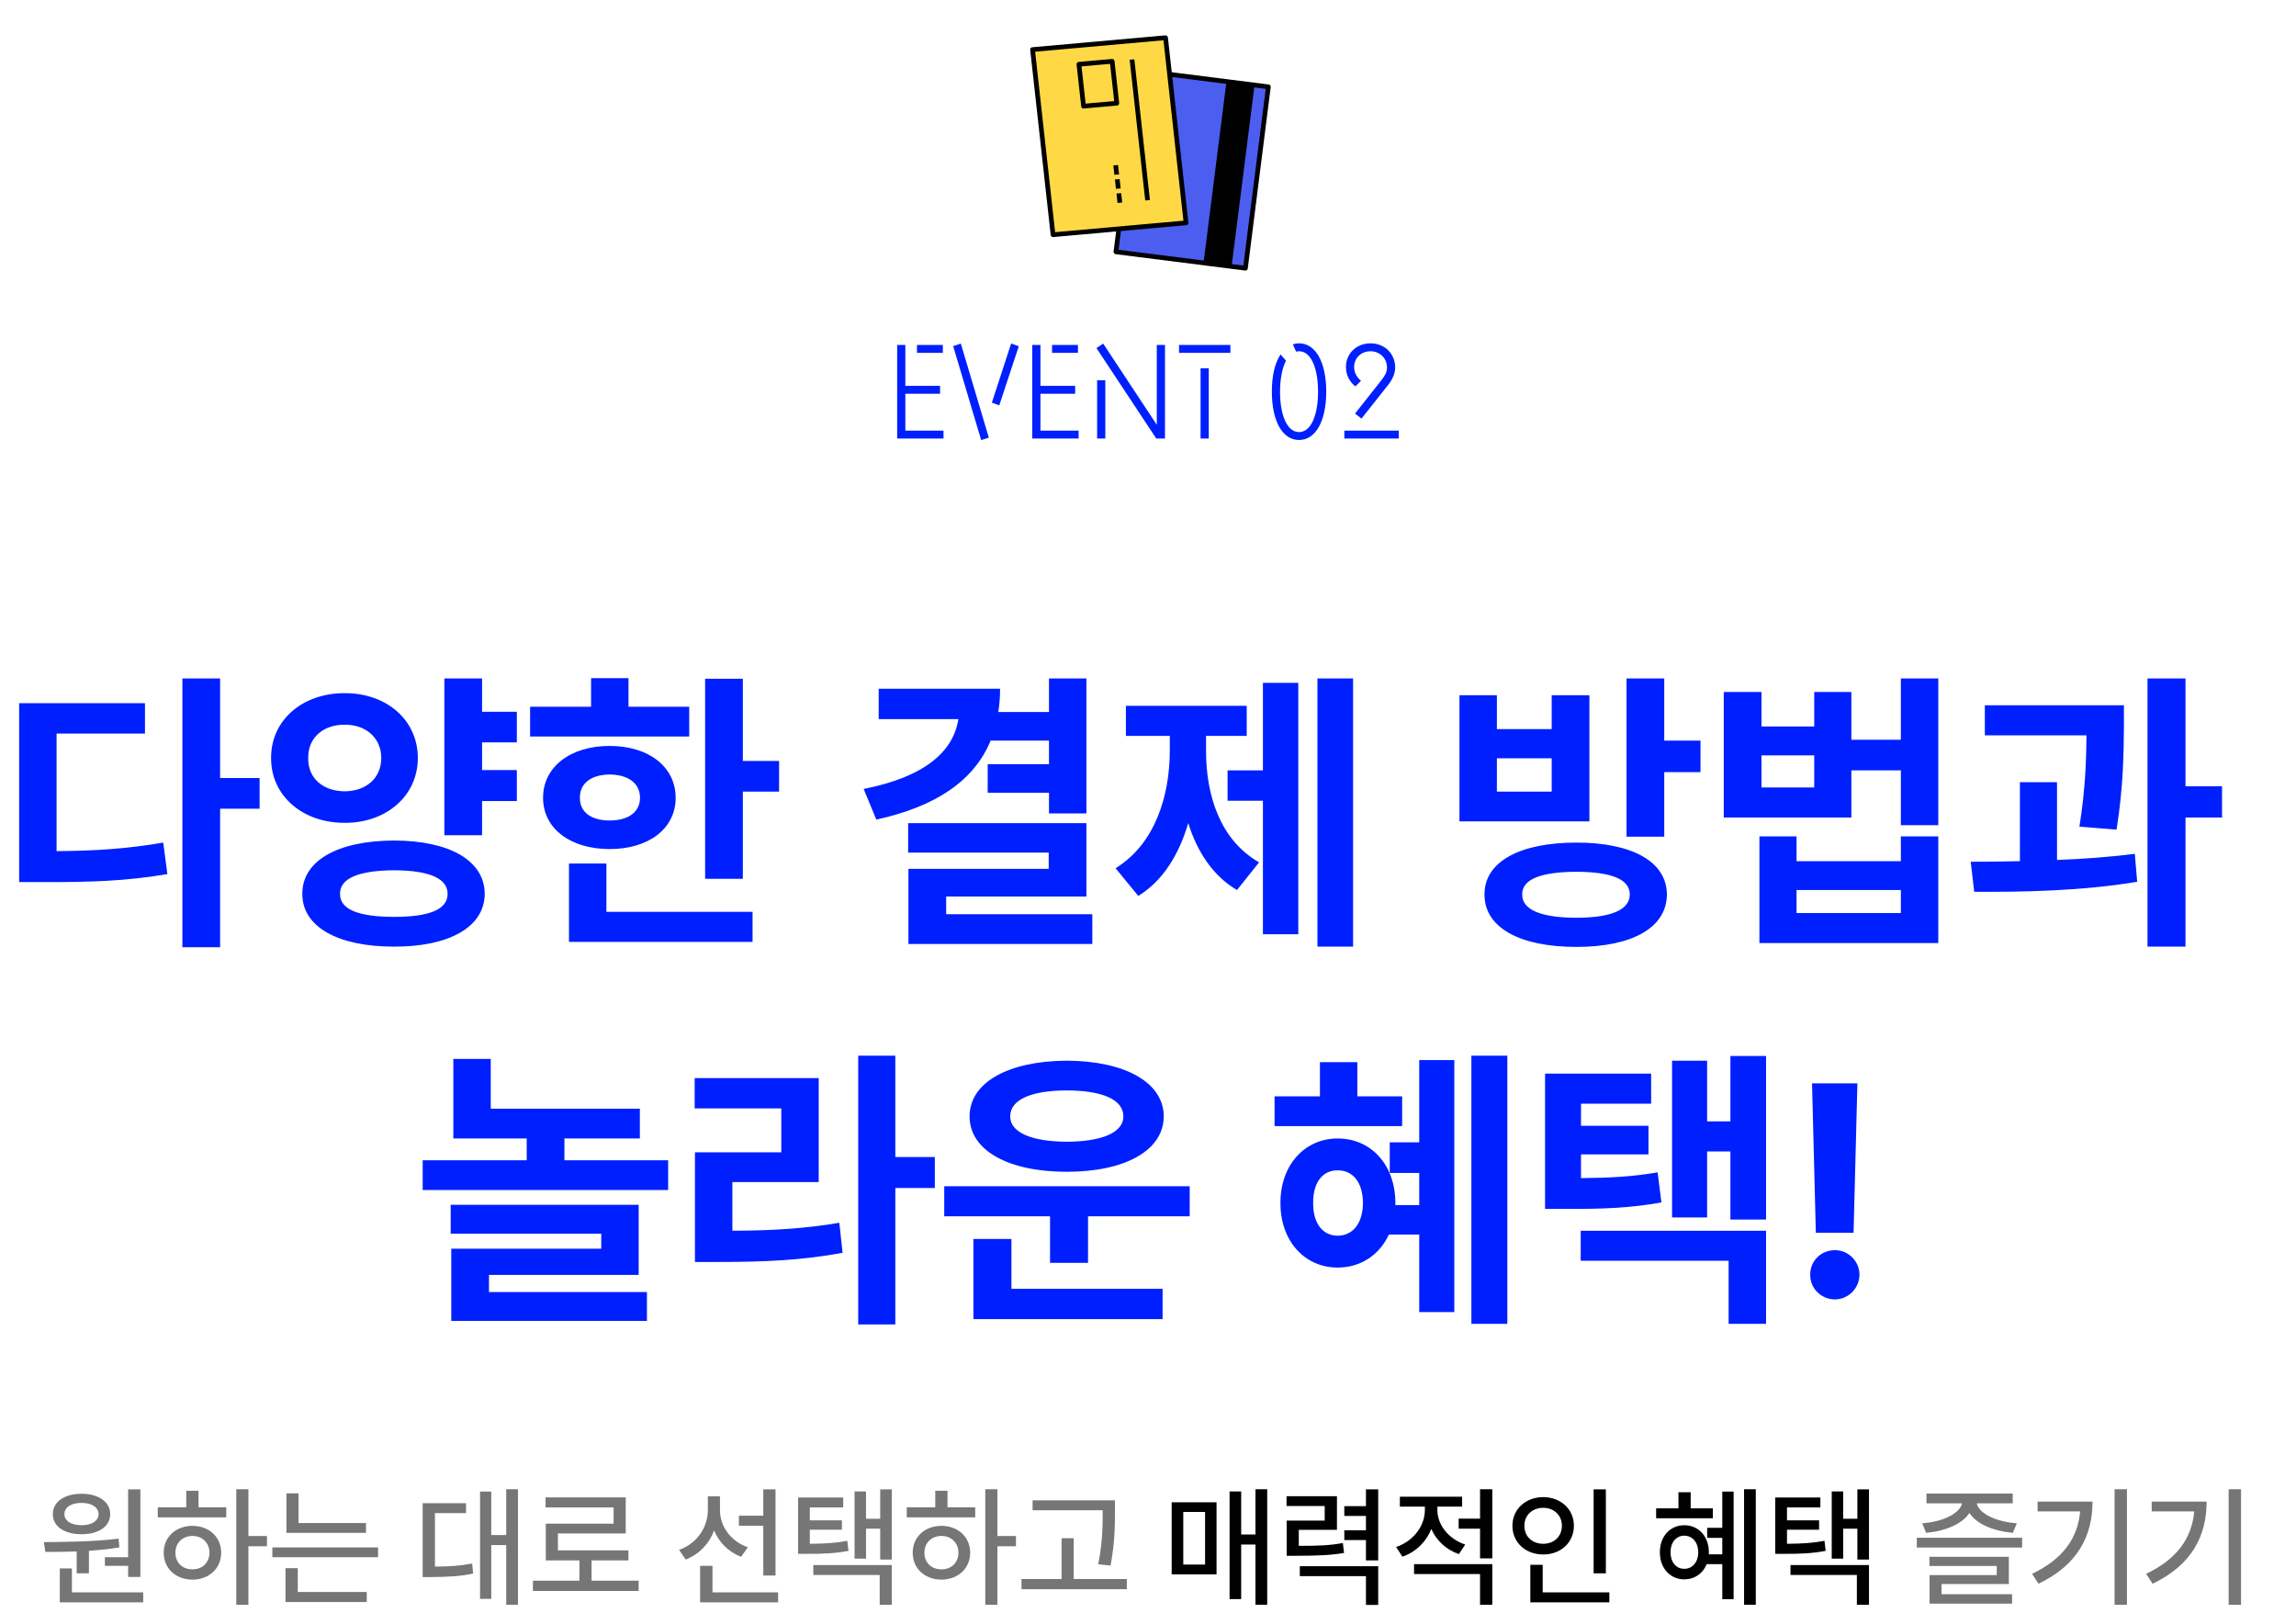 <svg width="487" height="342" viewBox="0 0 487 342" fill="none" xmlns="http://www.w3.org/2000/svg">
<path d="M192.032 91.32H200.124V93H190.296V73.148H192.032V81.828H199.396V83.508H192.032V91.32ZM199.984 73.148V74.828H194.496V73.148H199.984ZM211.949 85.972L210.381 85.384L214.469 72.84L216.093 73.428L211.949 85.972ZM208.113 93.336L202.177 73.4L203.801 72.868L209.737 92.804L208.113 93.336ZM220.688 91.32H228.78V93H218.952V73.148H220.688V81.828H228.052V83.508H220.688V91.32ZM228.64 73.148V74.828H223.152V73.148H228.64ZM245.365 73.148H247.101V93H245.253L232.569 73.82L233.997 72.868L245.365 90.088V73.148ZM232.709 93V80.652H234.445V93H232.709ZM250.087 74.828V73.148H260.979V74.828H250.087ZM254.651 93V78.104H256.387V93H254.651ZM275.538 93.308C271.954 93.308 269.77 89.192 269.77 83.06C269.77 79.756 270.358 77.068 271.618 75.164L272.766 76.48C271.898 78.16 271.506 80.708 271.506 83.06C271.506 87.96 272.962 91.628 275.538 91.628C278.114 91.628 279.57 87.96 279.57 83.06C279.57 78.16 278.114 74.492 275.538 74.492C275.286 74.492 275.006 74.548 274.922 74.576L274.222 73.036C274.614 72.896 275.006 72.812 275.538 72.812C279.122 72.812 281.306 76.928 281.306 83.06C281.306 89.192 279.122 93.308 275.538 93.308ZM288.788 88.772L287.416 87.708L292.988 80.652C293.716 79.728 294.192 78.944 294.192 77.936C294.192 75.976 292.68 74.492 290.692 74.492C288.704 74.492 287.22 75.92 287.22 77.824C287.22 79.112 287.836 80.008 288.676 80.764L287.5 81.94C286.296 81.044 285.484 79.56 285.484 77.824C285.484 74.968 287.724 72.812 290.692 72.812C293.688 72.812 295.928 74.996 295.928 77.936C295.928 79 295.48 80.344 294.416 81.66L288.788 88.772ZM285.148 93V91.32H296.684V93H285.148Z" fill="#001FFE"/>
<path d="M46.688 143.875V165H55.062V171.5H46.688V200.875H38.688V143.875H46.688ZM4.062 187.062V149.125H30.75V155.562H12V180.5C20.25 180.438 27.062 180 34.625 178.688L35.5 185.375C26.656 186.875 18.906 187.094 8.875 187.062H4.062ZM109.625 150.938V157.438H102.25V163.312H109.625V169.875H102.25V177.125H94.25V143.875H102.25V150.938H109.625ZM57.5 160.75C57.469 152.656 64.219 146.969 73.125 147C81.938 146.969 88.625 152.656 88.625 160.75C88.625 168.781 81.938 174.531 73.125 174.5C64.219 174.531 57.469 168.781 57.5 160.75ZM64.125 189.562C64.094 182.469 71.719 178.281 83.625 178.25C95.312 178.281 102.781 182.469 102.812 189.562C102.781 196.562 95.312 200.781 83.625 200.75C71.719 200.781 64.094 196.562 64.125 189.562ZM65.375 160.75C65.312 165.188 68.656 167.781 73.125 167.812C77.5 167.781 80.844 165.188 80.875 160.75C80.844 156.375 77.5 153.656 73.125 153.688C68.656 153.656 65.312 156.375 65.375 160.75ZM72.125 189.562C72.062 192.906 76.156 194.438 83.625 194.438C91 194.438 94.938 192.906 94.938 189.562C94.938 186.25 91 184.594 83.625 184.562C76.156 184.594 72.062 186.25 72.125 189.562ZM157.562 143.938V161.375H165.25V167.875H157.562V186.375H149.562V143.938H157.562ZM112.438 156.188V149.875H125.375V143.812H133.312V149.875H146.188V156.188H112.438ZM115.188 169.188C115.188 162.594 121.031 158.188 129.312 158.188C137.562 158.188 143.312 162.594 143.312 169.188C143.312 175.75 137.562 180.062 129.312 180.062C121.031 180.062 115.188 175.75 115.188 169.188ZM120.688 199.75V183.125H128.625V193.375H159.625V199.75H120.688ZM123 169.188C122.969 172.312 125.5 174 129.312 174C133.156 174 135.75 172.312 135.75 169.188C135.75 166.031 133.156 164.281 129.312 164.25C125.5 164.281 122.969 166.031 123 169.188ZM230.438 143.875V172.5H222.5V168.125H209.5V162.062H222.5V157.062H210.125C206.594 165.594 198.469 171.062 185.875 173.812L183.188 167.312C196.219 164.75 202.219 159.344 203.281 152.5H186.375V146.062H212.125C212.125 147.781 212 149.438 211.75 151H222.5V143.875H230.438ZM192.625 180.812V174.562H230.438V190.125H200.688V193.875H231.688V200.188H192.688V184.25H222.438V180.812H192.625ZM287 143.875V200.75H279.438V143.875H287ZM236.625 184.125C245 178.969 248.125 168.781 248.125 159.125V156.062H238.812V149.688H264.438V156.062H255.812V159.125C255.781 168.562 258.75 178.125 267.062 182.875L262.375 188.75C257.281 185.75 253.969 180.688 252.031 174.562C250.094 181.188 246.656 186.812 241.438 190L236.625 184.125ZM260.375 169.812V163.375H267.875V144.812H275.375V198.125H267.875V169.812H260.375ZM334.375 178.688C346.219 178.688 353.531 182.75 353.562 189.688C353.531 196.719 346.219 200.812 334.375 200.812C322.344 200.812 314.844 196.719 314.875 189.688C314.844 182.75 322.344 178.688 334.375 178.688ZM309.562 174.188V147.438H317.5V154.625H329.125V147.438H337.125V174.188H309.562ZM317.5 167.875H329.125V160.812H317.5V167.875ZM322.875 189.688C322.812 192.938 326.906 194.625 334.375 194.625C341.75 194.625 345.688 192.938 345.688 189.688C345.688 186.438 341.75 184.906 334.375 184.875C326.906 184.906 322.812 186.438 322.875 189.688ZM345 177.438V143.875H353V157.062H360.688V163.75H353V177.438H345ZM373.625 146.75V154.062H384.812V146.75H392.688V156.875H403.188V143.875H411.125V175H403.188V163.375H392.688V173.375H365.625V146.75H373.625ZM373.188 200V177.375H381.062V182.625H403.188V177.375H411.125V200H373.188ZM373.625 167H384.812V160.188H373.625V167ZM381.062 193.625H403.188V188.75H381.062V193.625ZM450.5 149.562V154.125C450.438 159.469 450.438 166.469 448.938 175.938L441.062 175.312C442.375 167.062 442.5 160.969 442.562 155.938H421V149.562H450.5ZM418 182.75C421.188 182.75 424.75 182.719 428.438 182.625V165.875H436.312V182.375C441.906 182.156 447.562 181.75 452.812 181.062L453.312 187C441.594 188.969 428.719 189.188 418.75 189.125L418 182.75ZM455.5 200.75V143.875H463.562V166.75H471.312V173.375H463.562V200.75H455.5ZM135.719 235.125V241.438H119.719V246.062H141.719V252.375H89.656V246.062H111.719V241.438H96.156V224.562H104.094V235.125H135.719ZM95.594 261.625V255.5H135.469V270.375H103.719V274H137.219V280.125H95.719V264.812H127.531V261.625H95.594ZM189.906 223.875V245.375H198.281V251.938H189.906V280.875H182.031V223.875H189.906ZM147.344 235.062V228.625H173.656V250.688H155.344V261C163.625 260.969 170.469 260.594 178.031 259.312L178.719 265.688C170.031 267.281 162.219 267.625 152.219 267.625H147.406V244.375H165.719V235.062H147.344ZM252.344 251.562V257.938H230.781V267.812H222.719V257.938H200.281V251.562H252.344ZM205.656 236.75C205.656 229.531 213.906 225 226.281 224.938C238.594 225 246.812 229.531 246.844 236.75C246.812 244 238.594 248.5 226.281 248.5C213.906 248.5 205.656 244 205.656 236.75ZM206.469 279.75V262.75H214.531V273.312H246.594V279.75H206.469ZM214.281 236.75C214.25 240.219 218.938 242.094 226.281 242.125C233.625 242.094 238.281 240.219 238.281 236.75C238.281 233.125 233.625 231.25 226.281 231.25C218.938 231.25 214.25 233.125 214.281 236.75ZM319.719 223.875V280.75H312.094V223.875H319.719ZM270.344 238.812V232.5H279.969V225.25H287.906V232.5H297.406V238.812H270.344ZM271.594 255.125C271.562 247.062 276.75 241.438 283.719 241.438C290.844 241.438 295.969 247.062 295.969 255.125V255.562H301.031V248.75H294.781V242.25H301.031V224.812H308.469V278.25H301.031V261.812H294.594C292.594 266.125 288.625 268.812 283.719 268.812C276.75 268.812 271.562 263.188 271.594 255.125ZM278.531 255.125C278.5 259.5 280.594 262.031 283.719 262.062C286.906 262.031 289.062 259.5 289.094 255.125C289.062 250.656 286.906 248.188 283.719 248.188C280.594 248.188 278.5 250.656 278.531 255.125ZM350.219 227.688V234.062H335.344V238.75H349.656V244.812H335.344V249.844C341.656 249.781 346.312 249.531 351.594 248.625L352.406 255C345.75 256.188 340.188 256.406 331.594 256.375H327.719V227.688H350.219ZM335.281 267.375V261H374.594V280.75H366.656V267.375H335.281ZM354.656 258.188V224.938H362.094V237.812H367.031V223.938H374.594V258.625H367.031V244.188H362.094V258.188H354.656ZM393.969 229.75L393.156 261.438H385.156L384.344 229.75H393.969ZM383.969 270.312C383.906 267.438 386.281 265.094 389.219 265.125C392 265.094 394.406 267.438 394.406 270.312C394.406 273.219 392 275.562 389.219 275.562C386.281 275.562 383.906 273.219 383.969 270.312Z" fill="#001FFE"/>
<path d="M29.773 315.852V334.418H27.176V332.066H22.254V330.234H27.176V315.852H29.773ZM9.293 327.035C13.818 326.994 19.93 326.953 25.152 326.297L25.316 328.156C23.225 328.512 21.023 328.73 18.863 328.881V333.652H16.266V329.018C13.887 329.113 11.604 329.113 9.621 329.113L9.293 327.035ZM11.207 321.102C11.193 318.504 13.668 316.781 17.305 316.781C20.887 316.781 23.375 318.504 23.375 321.102C23.375 323.713 20.887 325.367 17.305 325.367C13.682 325.367 11.193 323.713 11.207 321.102ZM12.684 339.805V332.613H15.254V337.699H30.375V339.805H12.684ZM13.668 321.102C13.654 322.551 15.131 323.453 17.305 323.453C19.396 323.453 20.9 322.551 20.914 321.102C20.9 319.639 19.396 318.695 17.305 318.723C15.131 318.695 13.654 319.639 13.668 321.102ZM52.688 315.824V325.75H56.625V327.91H52.688V340.324H50.117V315.824H52.688ZM33.465 321.785V319.652H39.508V316.152H42.105V319.652H47.984V321.785H33.465ZM34.723 329.277C34.723 325.941 37.293 323.59 40.82 323.59C44.334 323.59 46.904 325.941 46.918 329.277C46.904 332.641 44.334 334.979 40.82 334.992C37.293 334.979 34.723 332.641 34.723 329.277ZM37.211 329.277C37.197 331.41 38.728 332.832 40.82 332.805C42.898 332.832 44.416 331.41 44.43 329.277C44.416 327.186 42.898 325.736 40.82 325.723C38.728 325.736 37.197 327.186 37.211 329.277ZM77.625 322.988V325.066H60.754V316.699H63.324V322.988H77.625ZM57.773 330.234V328.156H80.195V330.234H57.773ZM60.562 339.75V332.559H63.16V337.617H77.789V339.75H60.562ZM109.863 315.824V340.324H107.375V327.664H104.203V339.066H101.824V316.316H104.203V325.531H107.375V315.824H109.863ZM89.656 334.445V318.777H98.844V320.883H92.254V332.23C95.262 332.217 97.531 332.08 100.156 331.574L100.348 333.707C97.408 334.322 94.865 334.418 91.297 334.445H89.656ZM135.457 335.211V337.398H113.035V335.211H122.906V330.918H115.77V323.125H130.152V319.68H115.715V317.547H132.723V325.203H118.34V328.785H133.297V330.918H125.477V335.211H135.457ZM152.711 320.309C152.725 323.631 154.926 326.83 158.617 328.129L157.195 330.152C154.529 329.127 152.52 327.104 151.467 324.574C150.414 327.391 148.322 329.619 145.438 330.727L144.043 328.676C147.857 327.322 150.127 323.918 150.141 320.227V317.328H152.711V320.309ZM148.5 339.805V332.066H151.125V337.699H165.043V339.805H148.5ZM156.73 323.562V321.43H161.898V315.852H164.496V334.117H161.898V323.562H156.73ZM178.852 317.574V319.68H171.77V322.414H178.578V324.41H171.77V327.391C175.051 327.363 177.197 327.24 179.727 326.762L179.973 328.895C177.102 329.428 174.764 329.537 170.867 329.523H169.281V317.574H178.852ZM172.508 334.008V331.902H189.16V340.324H186.59V334.008H172.508ZM181.258 330.535V316.289H183.691V322.086H186.699V315.852H189.16V330.727H186.699V324.191H183.691V330.535H181.258ZM211.555 315.824V325.75H215.492V327.91H211.555V340.324H208.984V315.824H211.555ZM192.332 321.785V319.652H198.375V316.152H200.973V319.652H206.852V321.785H192.332ZM193.59 329.277C193.59 325.941 196.16 323.59 199.688 323.59C203.201 323.59 205.771 325.941 205.785 329.277C205.771 332.641 203.201 334.979 199.688 334.992C196.16 334.979 193.59 332.641 193.59 329.277ZM196.078 329.277C196.064 331.41 197.596 332.832 199.688 332.805C201.766 332.832 203.283 331.41 203.297 329.277C203.283 327.186 201.766 325.736 199.688 325.723C197.596 325.736 196.064 327.186 196.078 329.277ZM236.492 318.176V320.582C236.479 323.604 236.479 326.994 235.562 332.012L232.938 331.738C233.881 326.994 233.881 323.521 233.895 320.582V320.281H219.02V318.176H236.492ZM216.668 337.016V334.855H225.172V326.215H227.742V334.855H239.008V337.016H216.668ZM428.91 326.105V328.184H406.57V326.105H428.91ZM407.719 323.043C412.189 322.715 415.703 320.951 416.168 318.805H408.621V316.727H426.914V318.805H419.285C419.75 320.951 423.277 322.715 427.789 323.043L426.941 325.066C422.73 324.684 419.203 323.166 417.727 320.842C416.25 323.152 412.75 324.684 408.539 325.066L407.719 323.043ZM409.25 332.094V330.152H426.094V335.922H411.82V338.082H426.777V340.078H409.277V334.035H423.523V332.094H409.25ZM451.141 315.824V340.324H448.516V315.824H451.141ZM431.016 333.762C437.523 330.658 440.709 326.242 441.215 320.527H432.191V318.449H443.84C443.84 325.627 440.791 331.834 432.383 335.867L431.016 333.762ZM475.34 315.824V340.324H472.715V315.824H475.34ZM455.215 333.762C461.723 330.658 464.908 326.242 465.414 320.527H456.391V318.449H468.039C468.039 325.627 464.99 331.834 456.582 335.867L455.215 333.762Z" fill="#767676"/>
<path d="M268.785 315.824V340.324H266.297V327.555H263.262V339.121H260.801V316.289H263.262V325.422H266.297V315.824H268.785ZM248.523 333.871V318.586H258.039V333.871H248.523ZM250.984 331.793H255.605V320.637H250.984V331.793ZM283.578 317.301V324.438H275.484V327.828C279.75 327.828 282.074 327.732 284.836 327.227L285.082 329.332C282.088 329.838 279.572 329.92 274.691 329.934H272.914V322.469H280.98V319.379H272.887V317.301H283.578ZM275.703 334.254V332.148H292.328V340.352H289.73V334.254H275.703ZM285.137 326.598V324.52H289.73V321.484H285.137V319.406H289.73V315.852H292.328V330.918H289.73V326.598H285.137ZM304.879 320.172C304.865 323.262 307.08 326.283 310.785 327.555L309.445 329.578C306.697 328.635 304.66 326.666 303.594 324.246C302.527 326.939 300.381 329.1 297.469 330.125L296.129 328.074C299.889 326.789 302.24 323.521 302.227 320.199V319.516H296.922V317.41H310.129V319.516H304.879V320.172ZM299.93 333.816V331.711H316.527V340.324H313.93V333.816H299.93ZM309.391 324.191V322.059H313.93V315.824H316.527V330.48H313.93V324.191H309.391ZM340.617 315.852V333.652H338.02V315.852H340.617ZM320.793 323.562C320.807 320.021 323.623 317.506 327.328 317.492C331.02 317.506 333.836 320.021 333.836 323.562C333.836 327.158 331.02 329.66 327.328 329.66C323.623 329.66 320.807 327.158 320.793 323.562ZM323.336 323.562C323.322 325.873 325.045 327.391 327.328 327.391C329.57 327.391 331.293 325.873 331.293 323.562C331.293 321.307 329.57 319.762 327.328 319.762C325.045 319.762 323.322 321.307 323.336 323.562ZM324.594 339.805V331.848H327.219V337.699H341.355V339.805H324.594ZM372.418 315.824V340.324H369.93V315.824H372.418ZM351.281 321.977V319.871H356.012V316.453H358.609V319.871H363.312V321.977H351.281ZM352.074 329.195C352.061 325.805 354.262 323.467 357.242 323.453C360.291 323.467 362.465 325.805 362.465 329.195C362.465 329.346 362.465 329.482 362.451 329.633H365.309V326.133H362.109V324H365.309V316.316H367.715V339.148H365.309V331.711H362C361.207 333.68 359.457 334.924 357.242 334.938C354.262 334.924 352.061 332.572 352.074 329.195ZM354.344 329.195C354.33 331.301 355.547 332.709 357.242 332.695C358.979 332.709 360.195 331.301 360.223 329.195C360.195 327.062 358.979 325.682 357.242 325.668C355.547 325.682 354.33 327.062 354.344 329.195ZM386.117 317.574V319.68H379.035V322.414H385.844V324.41H379.035V327.391C382.316 327.363 384.463 327.24 386.992 326.762L387.238 328.895C384.367 329.428 382.029 329.537 378.133 329.523H376.547V317.574H386.117ZM379.773 334.008V331.902H396.426V340.324H393.855V334.008H379.773ZM388.523 330.535V316.289H390.957V322.086H393.965V315.852H396.426V330.727H393.965V324.191H390.957V330.535H388.523Z" fill="black"/>
<rect x="236.7" y="53.402" width="38.769" height="27.682" transform="rotate(-82.791 236.7 53.402)" fill="#4C5EF0" stroke="black" stroke-linejoin="round"/>
<rect x="255.28" y="55.744" width="38.754" height="6" transform="rotate(-82.79 255.28 55.744)" fill="black"/>
<rect width="39.495" height="28.324" transform="matrix(-0.11 -0.994 0.996 -0.089 223.356 49.777)" fill="#FFD945" stroke="black" stroke-linejoin="round"/>
<rect width="8.938" height="7.081" transform="matrix(-0.11 -0.994 0.996 -0.089 229.829 22.516)" stroke="black" stroke-linejoin="round"/>
<line y1="-0.5" x2="30.024" y2="-0.5" transform="matrix(-0.11 -0.994 0.996 -0.089 243.909 42.422)" stroke="black" stroke-linejoin="round"/>
<line y1="-0.5" x2="2.001" y2="-0.5" transform="matrix(-0.11 -0.994 0.996 -0.089 238.032 42.948)" stroke="black" stroke-linejoin="round"/>
<line y1="-0.5" x2="2.001" y2="-0.5" transform="matrix(-0.11 -0.994 0.996 -0.089 237.701 39.963)" stroke="black" stroke-linejoin="round"/>
<line y1="-0.5" x2="2.001" y2="-0.5" transform="matrix(-0.11 -0.994 0.996 -0.089 237.369 36.98)" stroke="black" stroke-linejoin="round"/>
</svg>
